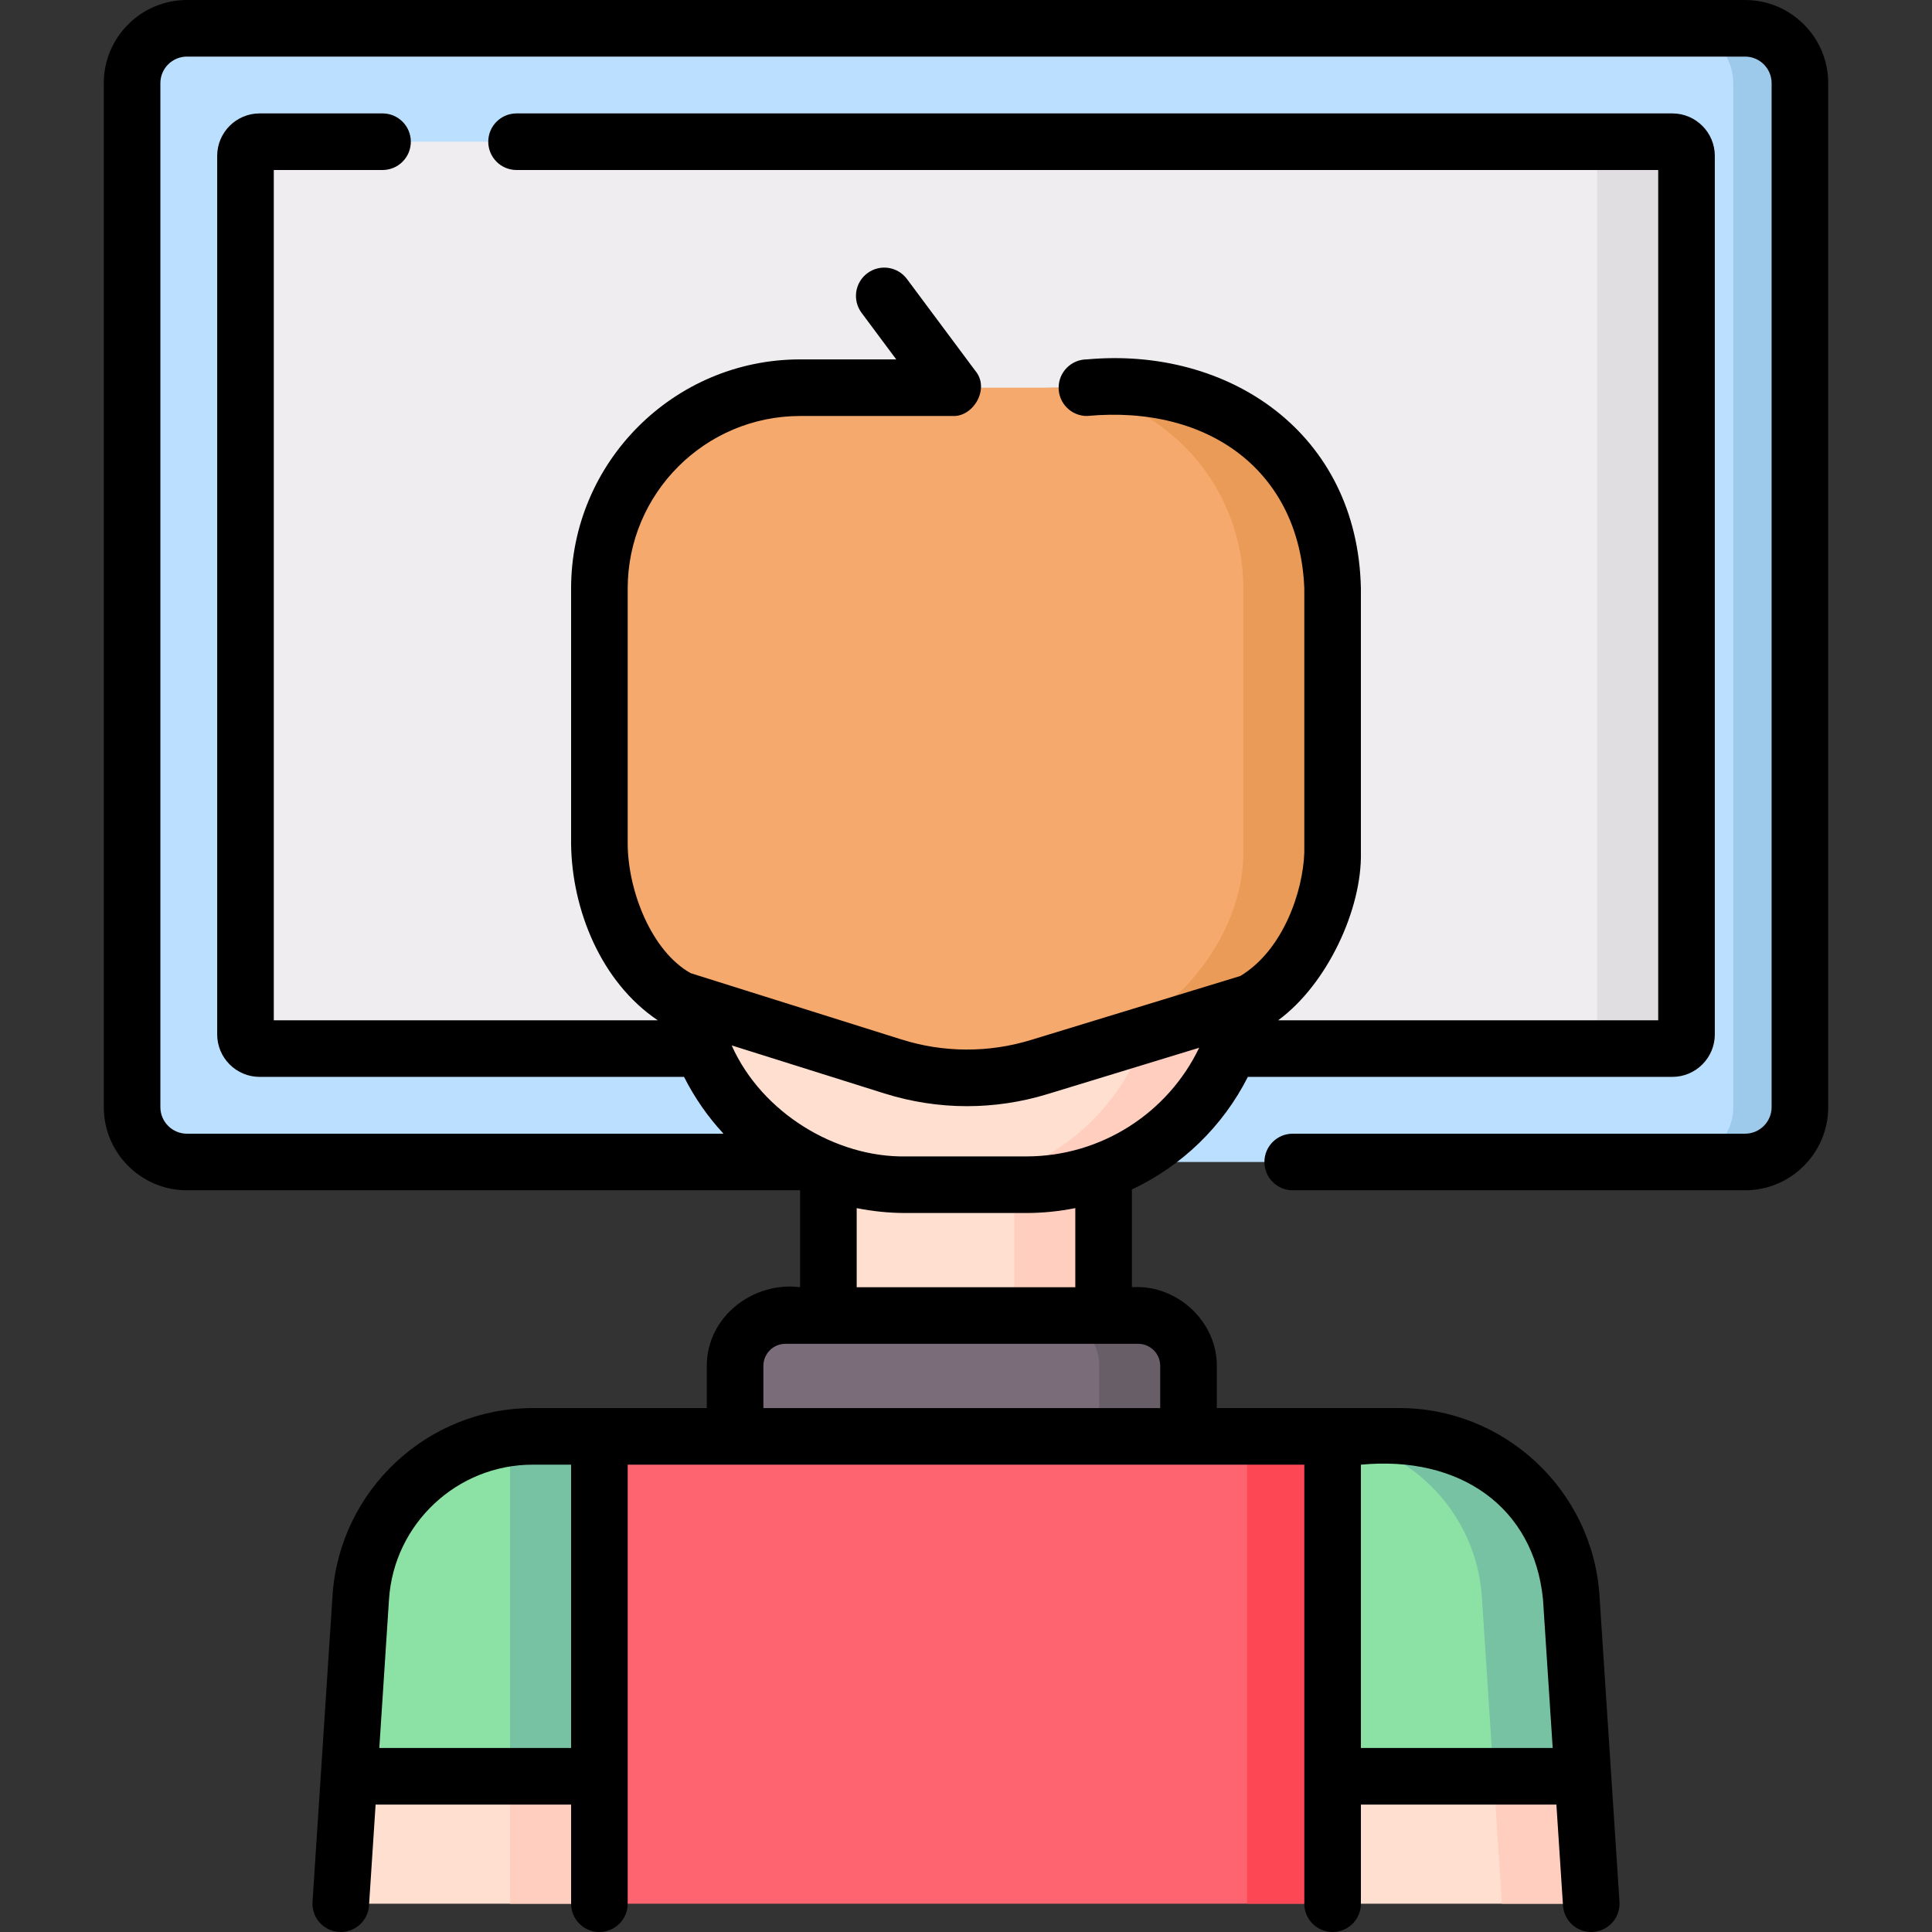 <svg id="Capa_1" enable-background="new 0 0 512 512" height="512" viewBox="0 0 512 512" width="512" xmlns="http://www.w3.org/2000/svg"><rect x="0" y="0" width="512" height="512" fill="#333333" stroke="none"/><g><g><path d="m219.539 297.602h72.922v105.313h-72.922z" fill="#ffdfcf"/><path d="m268.794 297.602h23.667v105.314h-23.667z" fill="#ffcebf"/><path d="m301.63 348.624h-93.486c-7.366 0-13.337 5.971-13.337 13.337v18.694h120.159v-18.694c0-7.366-5.971-13.337-13.336-13.337z" fill="#7a6d79"/><path d="m301.63 348.624h-23.667c7.366 0 13.337 5.971 13.337 13.337v18.694h23.667v-18.694c-.001-7.366-5.972-13.337-13.337-13.337z" fill="#685e68"/><path d="m462.456 307.938h-412.912c-8.028 0-14.537-6.508-14.537-14.537v-271.361c0-8.028 6.508-14.537 14.537-14.537h412.912c8.029 0 14.537 6.508 14.537 14.537v271.361c0 8.029-6.509 14.537-14.537 14.537z" fill="#bbe0ff"/><path d="m462.456 7.503h-17.669c8.029 0 14.537 6.509 14.537 14.537v271.361c0 8.028-6.508 14.537-14.537 14.537h17.669c8.029 0 14.537-6.508 14.537-14.537v-271.361c0-8.028-6.509-14.537-14.537-14.537z" fill="#9dc9eb"/><path d="m65.062 274.129v-232.816c0-2.074 1.681-3.755 3.755-3.755h374.366c2.074 0 3.755 1.681 3.755 3.755v232.816c0 2.074-1.681 3.755-3.755 3.755h-374.366c-2.074 0-3.755-1.681-3.755-3.755z" fill="#efedf0"/><path d="m443.183 37.558h-23.667c2.074 0 3.755 1.681 3.755 3.755v232.816c0 2.074-1.681 3.755-3.755 3.755h23.667c2.074 0 3.755-1.681 3.755-3.755v-232.816c0-2.074-1.681-3.755-3.755-3.755z" fill="#e1dee2"/><path d="m158.846 380.654h194.308v123.846h-194.308z" fill="#fe646f"/><path d="m330.489 380.654h22.666v123.846h-22.666z" fill="#fd4755"/><path d="m271.961 313.964h-31.921c-32.219 0-58.337-26.118-58.337-58.337v-90.258h148.595v90.258c0 32.218-26.119 58.337-58.337 58.337z" fill="#ffdfcf"/><path d="m306.63 165.369v90.258c0 32.219-26.118 58.337-58.337 58.337h23.667c32.219 0 58.337-26.118 58.337-58.337v-90.258z" fill="#ffcebf"/><path d="m158.846 380.654v123.846h-68.539l2.207-33.764 3.096-47.417c1.568-24 21.486-42.664 45.542-42.664h17.694z" fill="#ffdfcf"/><path d="m141.151 380.654c-2.024 0-4.016.143-5.973.399v123.447h23.667v-123.846z" fill="#ffcebf"/><path d="m421.693 504.5h-68.539v-123.846h17.695c24.056 0 43.974 18.665 45.542 42.664l3.096 47.417z" fill="#ffdfcf"/><path d="m419.487 470.736-3.096-47.417c-1.568-24-21.485-42.664-45.542-42.664h-17.694v.399c21.302 2.79 38.132 20.285 39.569 42.265l3.096 47.417 2.207 33.764h23.667z" fill="#ffcebf"/><path d="m141.151 380.654h17.694v90.081h-66.332l3.096-47.417c1.569-23.999 21.486-42.664 45.542-42.664z" fill="#8ce1a4"/><path d="m141.151 380.654c-2.024 0-4.016.143-5.973.399v89.682h23.667v-90.081z" fill="#78c2a4"/><path d="m419.487 470.736h-66.332v-90.081h17.695c24.056 0 43.974 18.665 45.542 42.664z" fill="#8ce1a4"/><path d="m416.39 423.319c-1.568-24-21.485-42.664-45.542-42.664h-17.694v.399c21.302 2.79 38.132 20.285 39.569 42.265l3.096 47.417h23.667z" fill="#78c2a4"/><path d="m180.811 265.063c-2.38-.748-4.55-2.052-6.324-3.808-9.969-9.869-15.642-23.356-15.642-37.496v-67.808c0-29.388 23.823-53.211 53.211-53.211h87.886c29.388 0 53.211 23.823 53.211 53.211v69.986c0 13.24-6.285 25.939-15.418 35.627-1.873 1.987-4.23 3.456-6.842 4.254l-55.476 16.954c-12.649 3.865-26.171 3.811-38.788-.157z" fill="#f6a96c"/><path d="m299.943 102.741h-23.667c29.388 0 53.211 23.824 53.211 53.211v69.986c0 13.24-6.285 25.939-15.418 35.627-1.874 1.987-4.23 3.456-6.842 4.254l-55.476 16.954c-2.402.734-4.835 1.325-7.287 1.776 10.274 1.884 20.891 1.299 30.955-1.776l55.476-16.954c2.612-.798 4.969-2.267 6.842-4.254 9.132-9.688 15.418-22.387 15.418-35.627v-69.986c-.001-29.387-23.824-53.211-53.212-53.211z" fill="#ea9b58"/></g><path d="m462.461 0h-412.922c-12.15 0-22.036 9.886-22.036 22.036v271.367c0 12.15 9.886 22.036 22.036 22.036h162.495v25.685c-12.336-1.582-24.72 7.715-24.727 20.837v11.193h-46.156c-27.914 0-51.206 21.82-53.026 49.676l-5.303 81.181c-.27 4.134 2.862 7.703 6.995 7.974.167.011.332.016.497.016 3.918 0 7.217-3.044 7.477-7.011l1.748-26.754h51.807v26.264c0 4.143 3.357 7.5 7.5 7.5s7.5-3.357 7.5-7.5v-116.346h179.309v116.346c0 4.143 3.357 7.5 7.5 7.5s7.5-3.357 7.5-7.5v-26.265h51.807l1.748 26.754c.26 3.967 3.558 7.011 7.477 7.011.165 0 .33-.005.497-.016 4.133-.271 7.265-3.84 6.995-7.974l-5.303-81.182c-1.82-27.854-25.112-49.675-53.026-49.675h-48.382v-11.193c.081-11.554-10.37-21.635-22.501-20.837v-25.905c13.198-6.202 24.076-16.685 30.731-29.834h112.489c6.207 0 11.257-5.05 11.257-11.257v-232.816c0-6.207-5.05-11.257-11.257-11.257h-306.293c-4.143 0-7.5 3.357-7.5 7.5s3.357 7.5 7.5 7.5h302.549v225.332h-100.712c13.014-9.563 22.218-29.435 21.923-44.447v-69.986c-.866-41.443-35.234-64.128-72.605-60.711-4.143 0-7.5 3.357-7.5 7.5s3.357 7.5 7.5 7.5c32.522-3.04 56.437 14.845 57.605 45.711v69.986c-.334 10.168-5.53 25.833-16.952 32.707l-55.475 16.954c-11.25 3.439-23.126 3.391-34.347-.138l-55.82-17.554c-10.424-5.813-16.619-21.791-16.714-34.148v-67.808c0-25.205 20.506-45.711 45.711-45.711h40.391c5.471.309 10.006-7.247 6.016-11.979l-18.111-24.322c-2.475-3.323-7.175-4.008-10.495-1.536-3.322 2.474-4.01 7.173-1.536 10.495l9.191 12.343h-25.455c-33.477 0-60.711 27.234-60.711 60.711v67.808c.234 17.196 7.831 36.436 22.964 46.626h-101.753v-225.333h28.817c4.143 0 7.5-3.357 7.5-7.5s-3.357-7.5-7.5-7.5h-32.561c-6.207 0-11.257 5.05-11.257 11.257v232.818c0 6.207 5.05 11.257 11.257 11.257h112.464c2.79 5.531 6.318 10.59 10.46 15.054h-142.199c-3.88 0-7.036-3.156-7.036-7.036v-271.368c0-3.88 3.156-7.036 7.036-7.036h412.922c3.88 0 7.036 3.156 7.036 7.036v271.367c0 3.88-3.156 7.036-7.036 7.036h-119.88c-4.143 0-7.5 3.357-7.5 7.5s3.357 7.5 7.5 7.5h119.88c12.15 0 22.036-9.886 22.036-22.036v-271.367c0-12.15-9.886-22.036-22.036-22.036zm-53.555 423.807 2.574 39.429h-50.826v-75.081c26.174-2.509 45.812 11.187 48.252 35.652zm-308.386 39.428 2.574-39.428c1.307-19.992 18.023-35.653 38.058-35.653h10.194v75.081zm206.947-101.274v11.193h-105.159v-11.193c0-3.219 2.618-5.837 5.836-5.837h93.486c3.219 0 5.837 2.618 5.837 5.837zm-22.501-20.837h-57.932v-20.959c4.215.841 8.562 1.295 13.007 1.295h31.918c4.441 0 8.789-.458 13.007-1.305zm-28.693-47.978c7.175-.001 14.353-1.067 21.337-3.201l40.184-12.281c-8.279 17.249-25.9 28.796-45.836 28.796h-31.918c-18.306.325-38.095-11.364-46.14-29.418l40.48 12.729c7.157 2.25 14.523 3.375 21.893 3.375z"/></g></svg>